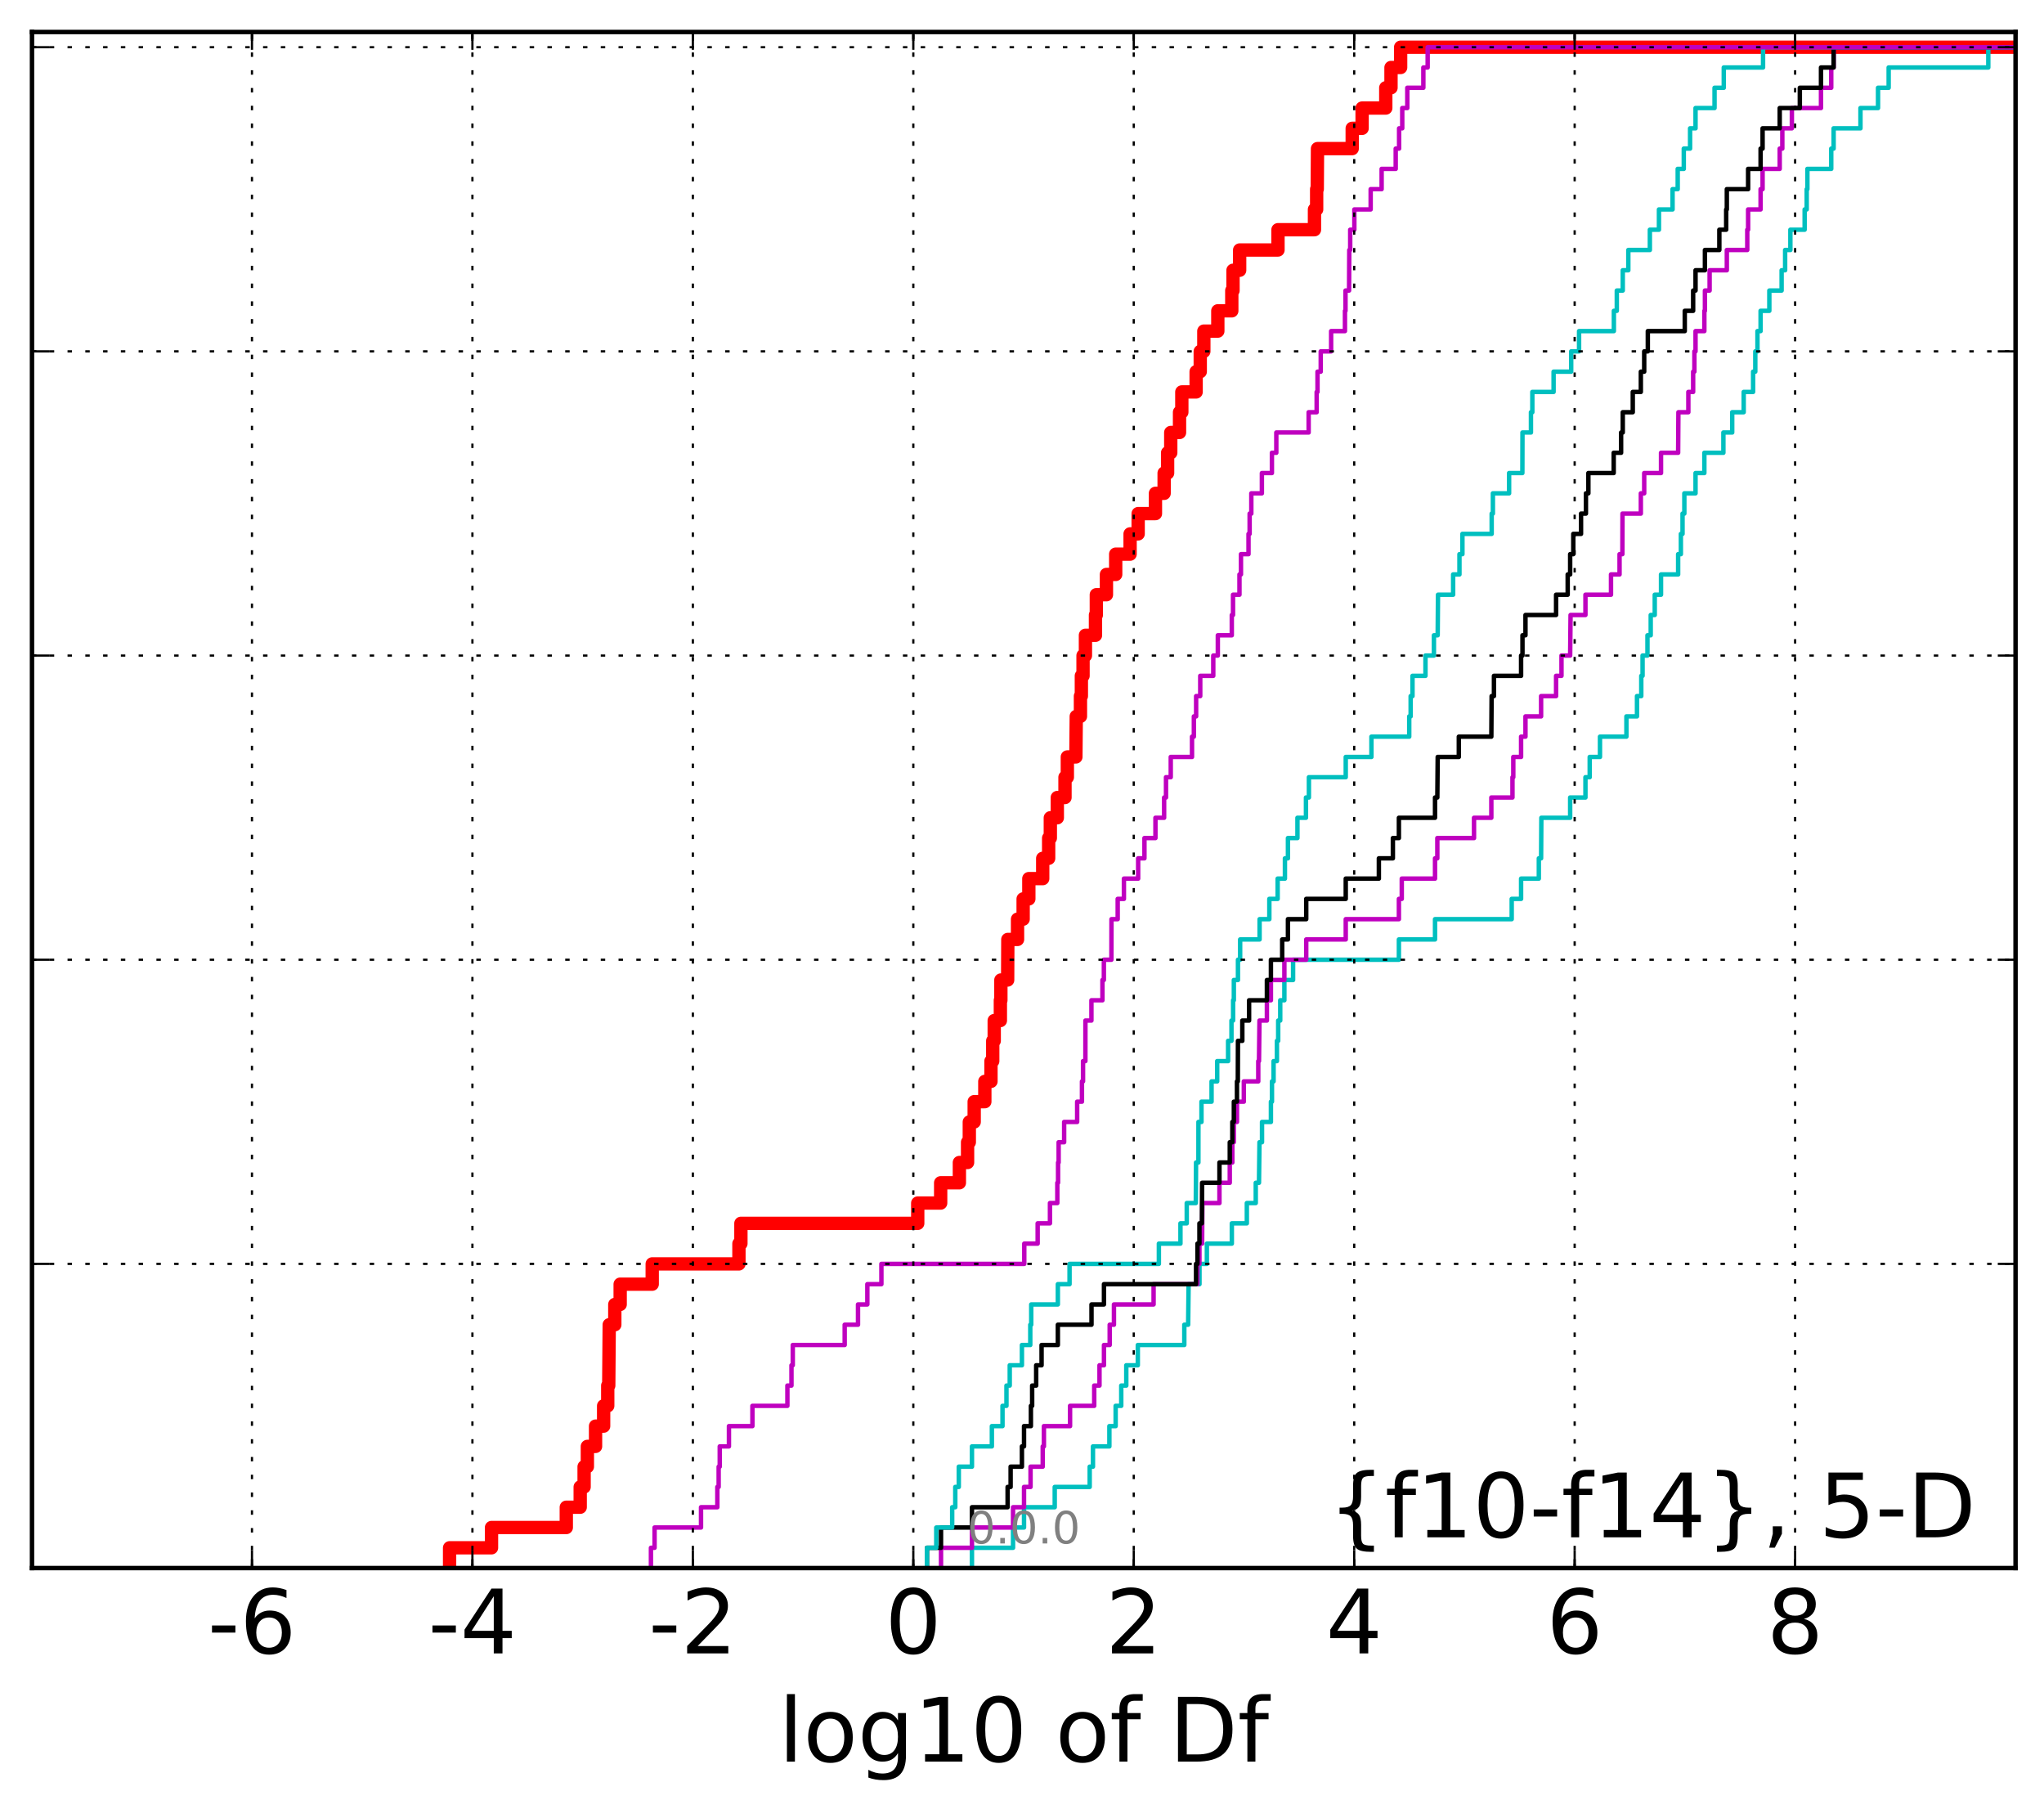 <?xml version="1.0" encoding="utf-8" standalone="no"?>
<!DOCTYPE svg PUBLIC "-//W3C//DTD SVG 1.1//EN"
  "http://www.w3.org/Graphics/SVG/1.1/DTD/svg11.dtd">
<!-- Created with matplotlib (http://matplotlib.org/) -->
<svg height="407pt" version="1.1" viewBox="0 0 460 407" width="460pt" xmlns="http://www.w3.org/2000/svg" xmlns:xlink="http://www.w3.org/1999/xlink">
 <defs>
  <style type="text/css">
*{stroke-linecap:butt;stroke-linejoin:round;stroke-miterlimit:100000;}
  </style>
 </defs>
 <g id="figure_1">
  <g id="patch_1">
   <path d="M 0 407.712 
L 460.8 407.712 
L 460.8 0 
L 0 0 
z
" style="fill:#ffffff;"/>
  </g>
  <g id="axes_1">
   <g id="patch_2">
    <path d="M 7.2 352.8 
L 453.6 352.8 
L 453.6 7.2 
L 7.2 7.2 
z
" style="fill:#ffffff;"/>
   </g>
   <g id="line2d_1">
    <path clip-path="url(#p2b7a8fa8ed)" d="M 101.179 352.8 
L 101.179 348.238 
L 110.615 348.238 
L 110.615 343.675 
L 127.443 343.675 
L 127.443 339.113 
L 130.574 339.113 
L 130.574 334.55 
L 131.453 334.55 
L 131.453 329.988 
L 132.187 329.988 
L 132.187 325.426 
L 134.028 325.426 
L 134.028 320.863 
L 135.847 320.863 
L 135.847 316.301 
L 136.771 316.301 
L 136.771 311.739 
L 136.997 311.739 
L 137.106 298.051 
L 138.361 298.051 
L 138.361 293.489 
L 139.568 293.489 
L 139.568 288.927 
L 146.78 288.927 
L 146.78 284.364 
L 166.298 284.364 
L 166.298 279.802 
L 166.741 279.802 
L 166.741 275.24 
L 206.535 275.24 
L 206.535 270.677 
L 211.696 270.677 
L 211.696 266.115 
L 215.906 266.115 
L 215.906 261.552 
L 217.752 261.552 
L 217.752 256.99 
L 218.141 256.99 
L 218.141 252.428 
L 219.241 252.428 
L 219.241 247.865 
L 221.635 247.865 
L 221.635 243.303 
L 223.017 243.303 
L 223.017 238.741 
L 223.414 238.741 
L 223.414 234.178 
L 223.748 234.178 
L 223.748 229.616 
L 225.131 229.616 
L 225.131 225.053 
L 225.247 225.053 
L 225.247 220.491 
L 226.772 220.491 
L 226.812 211.366 
L 228.995 211.366 
L 228.995 206.804 
L 230.256 206.804 
L 230.256 202.242 
L 231.538 202.242 
L 231.538 197.679 
L 234.661 197.679 
L 234.661 193.117 
L 235.999 193.117 
L 235.999 188.554 
L 236.374 188.554 
L 236.374 183.992 
L 237.949 183.992 
L 237.949 179.43 
L 239.676 179.43 
L 239.676 174.867 
L 240.204 174.867 
L 240.204 170.305 
L 242.126 170.305 
L 242.211 161.18 
L 243.153 161.18 
L 243.153 156.618 
L 243.359 156.618 
L 243.359 152.055 
L 243.737 152.055 
L 243.737 147.493 
L 244.275 147.493 
L 244.275 142.931 
L 246.535 142.931 
L 246.535 138.368 
L 246.726 138.368 
L 246.726 133.806 
L 249.003 133.806 
L 249.003 129.244 
L 251.086 129.244 
L 251.086 124.681 
L 254.327 124.681 
L 254.327 120.119 
L 256.141 120.119 
L 256.141 115.556 
L 260.032 115.556 
L 260.032 110.994 
L 261.986 110.994 
L 261.986 106.432 
L 262.77 106.432 
L 262.77 101.869 
L 263.476 101.869 
L 263.476 97.307 
L 265.45 97.307 
L 265.45 92.745 
L 265.969 92.745 
L 265.969 88.182 
L 269.188 88.182 
L 269.188 83.62 
L 270.114 83.62 
L 270.114 79.057 
L 270.923 79.057 
L 270.923 74.495 
L 274.07 74.495 
L 274.07 69.933 
L 277.214 69.933 
L 277.214 65.37 
L 277.488 65.37 
L 277.488 60.808 
L 278.984 60.808 
L 278.984 56.246 
L 287.611 56.246 
L 287.611 51.683 
L 295.819 51.683 
L 295.819 47.121 
L 296.311 47.121 
L 296.311 42.558 
L 296.446 42.558 
L 296.503 33.434 
L 304.313 33.434 
L 304.313 28.871 
L 306.541 28.871 
L 306.541 24.309 
L 311.866 24.309 
L 311.866 19.747 
L 313.043 19.747 
L 313.043 15.184 
L 315.213 15.184 
L 315.213 10.622 
L 315.213 10.622 
L 453.6 10.622 
L 453.6 10.622 
" style="fill:none;stroke:#ff0000;stroke-linecap:square;stroke-width:3.0;"/>
   </g>
   <g id="line2d_2">
    <path clip-path="url(#p2b7a8fa8ed)" d="M 218.738 352.8 
L 218.738 348.238 
L 227.984 348.238 
L 227.984 343.675 
L 230.455 343.675 
L 230.455 339.113 
L 237.366 339.113 
L 237.366 334.55 
L 245.235 334.55 
L 245.235 329.988 
L 245.971 329.988 
L 245.971 325.426 
L 249.664 325.426 
L 249.664 320.863 
L 251.076 320.863 
L 251.076 316.301 
L 252.336 316.301 
L 252.336 311.739 
L 253.469 311.739 
L 253.469 307.176 
L 256.065 307.176 
L 256.065 302.614 
L 266.527 302.614 
L 266.527 298.051 
L 267.39 298.051 
L 267.496 288.927 
L 269.945 288.927 
L 269.945 284.364 
L 271.604 284.364 
L 271.604 279.802 
L 277.223 279.802 
L 277.223 275.24 
L 280.598 275.24 
L 280.598 270.677 
L 282.607 270.677 
L 282.607 266.115 
L 283.334 266.115 
L 283.444 256.99 
L 284.016 256.99 
L 284.016 252.428 
L 286.018 252.428 
L 286.018 247.865 
L 286.256 247.865 
L 286.256 243.303 
L 286.619 243.303 
L 286.619 238.741 
L 287.37 238.741 
L 287.37 234.178 
L 287.655 234.178 
L 287.655 229.616 
L 288.116 229.616 
L 288.116 225.053 
L 289.047 225.053 
L 289.047 220.491 
L 291.008 220.491 
L 291.008 215.929 
L 314.819 215.929 
L 314.819 211.366 
L 322.95 211.366 
L 322.95 206.804 
L 340.207 206.804 
L 340.207 202.242 
L 342.318 202.242 
L 342.318 197.679 
L 346.31 197.679 
L 346.31 193.117 
L 346.822 193.117 
L 346.879 183.992 
L 353.361 183.992 
L 353.361 179.43 
L 356.804 179.43 
L 356.804 174.867 
L 357.762 174.867 
L 357.762 170.305 
L 360.073 170.305 
L 360.073 165.743 
L 366.022 165.743 
L 366.022 161.18 
L 368.402 161.18 
L 368.402 156.618 
L 369.368 156.618 
L 369.368 152.055 
L 369.658 152.055 
L 369.658 147.493 
L 370.76 147.493 
L 370.76 142.931 
L 371.492 142.931 
L 371.492 138.368 
L 372.4 138.368 
L 372.4 133.806 
L 373.811 133.806 
L 373.811 129.244 
L 377.665 129.244 
L 377.665 124.681 
L 378.278 124.681 
L 378.278 120.119 
L 378.654 120.119 
L 378.654 115.556 
L 379.06 115.556 
L 379.06 110.994 
L 381.579 110.994 
L 381.579 106.432 
L 383.565 106.432 
L 383.565 101.869 
L 387.848 101.869 
L 387.848 97.307 
L 389.832 97.307 
L 389.832 92.745 
L 392.417 92.745 
L 392.417 88.182 
L 394.532 88.182 
L 394.532 83.62 
L 395.03 83.62 
L 395.03 79.057 
L 395.514 79.057 
L 395.514 74.495 
L 396.219 74.495 
L 396.219 69.933 
L 398.187 69.933 
L 398.187 65.37 
L 400.952 65.37 
L 400.952 60.808 
L 401.741 60.808 
L 401.741 56.246 
L 402.922 56.246 
L 402.922 51.683 
L 406.134 51.683 
L 406.134 47.121 
L 406.596 47.121 
L 406.596 42.558 
L 406.753 42.558 
L 406.753 37.996 
L 412.12 37.996 
L 412.12 33.434 
L 412.656 33.434 
L 412.656 28.871 
L 418.694 28.871 
L 418.694 24.309 
L 422.648 24.309 
L 422.648 19.747 
L 425.041 19.747 
L 425.041 15.184 
L 447.464 15.184 
L 447.464 10.622 
L 447.464 10.622 
L 453.6 10.622 
L 453.6 10.622 
" style="fill:none;stroke:#00bfbf;stroke-linecap:square;"/>
   </g>
   <g id="line2d_3">
    <path clip-path="url(#p2b7a8fa8ed)" d="M 211.775 352.8 
L 211.775 348.238 
L 218.738 348.238 
L 218.738 343.675 
L 227.984 343.675 
L 227.984 339.113 
L 230.455 339.113 
L 230.455 334.55 
L 231.925 334.55 
L 231.925 329.988 
L 234.664 329.988 
L 234.664 325.426 
L 234.932 325.426 
L 234.932 320.863 
L 240.815 320.863 
L 240.815 316.301 
L 246.253 316.301 
L 246.253 311.739 
L 247.441 311.739 
L 247.441 307.176 
L 248.446 307.176 
L 248.446 302.614 
L 249.735 302.614 
L 249.735 298.051 
L 250.693 298.051 
L 250.693 293.489 
L 259.615 293.489 
L 259.615 288.927 
L 269.488 288.927 
L 269.488 284.364 
L 269.932 284.364 
L 269.932 279.802 
L 270.533 279.802 
L 270.595 270.677 
L 274.436 270.677 
L 274.436 266.115 
L 276.759 266.115 
L 276.759 261.552 
L 277.335 261.552 
L 277.335 256.99 
L 277.675 256.99 
L 277.675 252.428 
L 278.377 252.428 
L 278.377 247.865 
L 279.922 247.865 
L 279.922 243.303 
L 283.171 243.303 
L 283.171 238.741 
L 283.334 238.741 
L 283.444 229.616 
L 285.113 229.616 
L 285.113 225.053 
L 286.018 225.053 
L 286.018 220.491 
L 289.047 220.491 
L 289.047 215.929 
L 293.966 215.929 
L 293.966 211.366 
L 302.859 211.366 
L 302.859 206.804 
L 314.819 206.804 
L 314.819 202.242 
L 315.466 202.242 
L 315.466 197.679 
L 322.95 197.679 
L 322.95 193.117 
L 323.469 193.117 
L 323.469 188.554 
L 331.727 188.554 
L 331.727 183.992 
L 335.624 183.992 
L 335.624 179.43 
L 340.379 179.43 
L 340.379 174.867 
L 340.565 174.867 
L 340.565 170.305 
L 342.318 170.305 
L 342.318 165.743 
L 343.306 165.743 
L 343.306 161.18 
L 346.822 161.18 
L 346.822 156.618 
L 350.195 156.618 
L 350.195 152.055 
L 351.413 152.055 
L 351.413 147.493 
L 353.361 147.493 
L 353.453 138.368 
L 356.804 138.368 
L 356.804 133.806 
L 362.554 133.806 
L 362.554 129.244 
L 364.479 129.244 
L 364.479 124.681 
L 365.114 124.681 
L 365.141 115.556 
L 369.269 115.556 
L 369.269 110.994 
L 370.027 110.994 
L 370.027 106.432 
L 373.811 106.432 
L 373.811 101.869 
L 377.665 101.869 
L 377.724 92.745 
L 379.962 92.745 
L 379.962 88.182 
L 381.042 88.182 
L 381.042 83.62 
L 381.321 83.62 
L 381.321 79.057 
L 381.579 79.057 
L 381.579 74.495 
L 383.565 74.495 
L 383.565 69.933 
L 383.691 69.933 
L 383.691 65.37 
L 384.748 65.37 
L 384.748 60.808 
L 388.62 60.808 
L 388.62 56.246 
L 393.22 56.246 
L 393.22 51.683 
L 393.411 51.683 
L 393.411 47.121 
L 396.219 47.121 
L 396.219 42.558 
L 396.669 42.558 
L 396.669 37.996 
L 400.521 37.996 
L 400.521 33.434 
L 401.111 33.434 
L 401.111 28.871 
L 403.259 28.871 
L 403.259 24.309 
L 409.812 24.309 
L 409.812 19.747 
L 412.12 19.747 
L 412.12 15.184 
L 412.656 15.184 
L 412.656 10.622 
L 412.656 10.622 
L 453.6 10.622 
L 453.6 10.622 
" style="fill:none;stroke:#bf00bf;stroke-linecap:square;"/>
   </g>
   <g id="line2d_4">
    <path clip-path="url(#p2b7a8fa8ed)" d="M 208.607 352.8 
L 208.607 348.238 
L 211.775 348.238 
L 211.775 343.675 
L 218.738 343.675 
L 218.738 339.113 
L 226.762 339.113 
L 226.762 334.55 
L 227.439 334.55 
L 227.439 329.988 
L 229.983 329.988 
L 229.983 325.426 
L 230.455 325.426 
L 230.455 320.863 
L 232.003 320.863 
L 232.003 316.301 
L 232.285 316.301 
L 232.285 311.739 
L 233.19 311.739 
L 233.19 307.176 
L 234.407 307.176 
L 234.407 302.614 
L 238.068 302.614 
L 238.068 298.051 
L 245.643 298.051 
L 245.643 293.489 
L 248.446 293.489 
L 248.446 288.927 
L 269.169 288.927 
L 269.169 284.364 
L 269.488 284.364 
L 269.488 279.802 
L 269.932 279.802 
L 269.932 275.24 
L 270.48 275.24 
L 270.533 266.115 
L 274.436 266.115 
L 274.436 261.552 
L 276.759 261.552 
L 276.759 256.99 
L 277.335 256.99 
L 277.335 252.428 
L 277.675 252.428 
L 277.675 247.865 
L 278.377 247.865 
L 278.377 243.303 
L 278.569 243.303 
L 278.601 234.178 
L 279.584 234.178 
L 279.584 229.616 
L 281.106 229.616 
L 281.106 225.053 
L 285.113 225.053 
L 285.113 220.491 
L 286.018 220.491 
L 286.018 215.929 
L 288.555 215.929 
L 288.555 211.366 
L 289.85 211.366 
L 289.85 206.804 
L 293.966 206.804 
L 293.966 202.242 
L 302.859 202.242 
L 302.859 197.679 
L 310.312 197.679 
L 310.312 193.117 
L 313.468 193.117 
L 313.468 188.554 
L 314.819 188.554 
L 314.819 183.992 
L 322.95 183.992 
L 322.95 179.43 
L 323.469 179.43 
L 323.554 170.305 
L 328.305 170.305 
L 328.305 165.743 
L 335.624 165.743 
L 335.687 156.618 
L 336.212 156.618 
L 336.212 152.055 
L 342.318 152.055 
L 342.318 147.493 
L 342.632 147.493 
L 342.632 142.931 
L 343.306 142.931 
L 343.306 138.368 
L 350.195 138.368 
L 350.195 133.806 
L 352.806 133.806 
L 352.806 129.244 
L 353.361 129.244 
L 353.361 124.681 
L 354.068 124.681 
L 354.068 120.119 
L 355.81 120.119 
L 355.81 115.556 
L 356.911 115.556 
L 356.911 110.994 
L 357.464 110.994 
L 357.464 106.432 
L 363.161 106.432 
L 363.161 101.869 
L 364.829 101.869 
L 364.829 97.307 
L 365.201 97.307 
L 365.201 92.745 
L 367.454 92.745 
L 367.454 88.182 
L 369.269 88.182 
L 369.269 83.62 
L 370.027 83.62 
L 370.027 79.057 
L 370.839 79.057 
L 370.839 74.495 
L 379.155 74.495 
L 379.155 69.933 
L 381.042 69.933 
L 381.042 65.37 
L 381.579 65.37 
L 381.579 60.808 
L 383.691 60.808 
L 383.691 56.246 
L 386.936 56.246 
L 386.936 51.683 
L 388.476 51.683 
L 388.476 47.121 
L 388.62 47.121 
L 388.62 42.558 
L 393.411 42.558 
L 393.411 37.996 
L 396.219 37.996 
L 396.219 33.434 
L 396.669 33.434 
L 396.669 28.871 
L 400.521 28.871 
L 400.521 24.309 
L 405.051 24.309 
L 405.051 19.747 
L 409.812 19.747 
L 409.812 15.184 
L 412.656 15.184 
L 412.656 10.622 
L 412.656 10.622 
L 453.6 10.622 
L 453.6 10.622 
" style="fill:none;stroke:#000000;stroke-linecap:square;"/>
   </g>
   <g id="line2d_5">
    <path clip-path="url(#p2b7a8fa8ed)" d="M 208.607 352.8 
L 208.607 348.238 
L 210.708 348.238 
L 210.708 343.675 
L 214.289 343.675 
L 214.289 339.113 
L 214.985 339.113 
L 214.985 334.55 
L 215.776 334.55 
L 215.776 329.988 
L 218.738 329.988 
L 218.738 325.426 
L 223.218 325.426 
L 223.218 320.863 
L 225.614 320.863 
L 225.614 316.301 
L 226.504 316.301 
L 226.504 311.739 
L 227.24 311.739 
L 227.24 307.176 
L 229.983 307.176 
L 229.983 302.614 
L 231.863 302.614 
L 231.863 298.051 
L 232.078 298.051 
L 232.078 293.489 
L 238.068 293.489 
L 238.068 288.927 
L 240.702 288.927 
L 240.702 284.364 
L 260.803 284.364 
L 260.803 279.802 
L 265.659 279.802 
L 265.659 275.24 
L 267.076 275.24 
L 267.076 270.677 
L 269.114 270.677 
L 269.169 261.552 
L 269.7 261.552 
L 269.708 252.428 
L 270.391 252.428 
L 270.391 247.865 
L 272.662 247.865 
L 272.662 243.303 
L 273.929 243.303 
L 273.929 238.741 
L 276.382 238.741 
L 276.382 234.178 
L 277.141 234.178 
L 277.141 229.616 
L 277.508 229.616 
L 277.508 225.053 
L 277.675 225.053 
L 277.675 220.491 
L 278.601 220.491 
L 278.601 215.929 
L 279.094 215.929 
L 279.094 211.366 
L 283.469 211.366 
L 283.469 206.804 
L 285.664 206.804 
L 285.664 202.242 
L 287.533 202.242 
L 287.533 197.679 
L 289.171 197.679 
L 289.171 193.117 
L 289.85 193.117 
L 289.85 188.554 
L 291.987 188.554 
L 291.987 183.992 
L 293.905 183.992 
L 293.905 179.43 
L 294.568 179.43 
L 294.568 174.867 
L 302.859 174.867 
L 302.859 170.305 
L 308.638 170.305 
L 308.638 165.743 
L 317.146 165.743 
L 317.146 161.18 
L 317.465 161.18 
L 317.465 156.618 
L 317.881 156.618 
L 317.881 152.055 
L 320.802 152.055 
L 320.802 147.493 
L 322.704 147.493 
L 322.704 142.931 
L 323.549 142.931 
L 323.62 133.806 
L 327.026 133.806 
L 327.026 129.244 
L 328.449 129.244 
L 328.449 124.681 
L 329.117 124.681 
L 329.117 120.119 
L 335.7 120.119 
L 335.7 115.556 
L 335.973 115.556 
L 335.973 110.994 
L 339.622 110.994 
L 339.622 106.432 
L 342.607 106.432 
L 342.632 97.307 
L 344.538 97.307 
L 344.538 92.745 
L 344.851 92.745 
L 344.851 88.182 
L 349.635 88.182 
L 349.635 83.62 
L 353.597 83.62 
L 353.597 79.057 
L 355.369 79.057 
L 355.369 74.495 
L 363.198 74.495 
L 363.198 69.933 
L 363.859 69.933 
L 363.859 65.37 
L 365.201 65.37 
L 365.201 60.808 
L 366.454 60.808 
L 366.454 56.246 
L 371.298 56.246 
L 371.298 51.683 
L 373.345 51.683 
L 373.345 47.121 
L 376.408 47.121 
L 376.408 42.558 
L 377.566 42.558 
L 377.566 37.996 
L 378.934 37.996 
L 378.934 33.434 
L 380.35 33.434 
L 380.35 28.871 
L 381.579 28.871 
L 381.579 24.309 
L 385.857 24.309 
L 385.857 19.747 
L 387.934 19.747 
L 387.934 15.184 
L 396.774 15.184 
L 396.774 10.622 
L 396.774 10.622 
L 453.6 10.622 
L 453.6 10.622 
" style="fill:none;stroke:#00bfbf;stroke-linecap:square;"/>
   </g>
   <g id="line2d_6">
    <path clip-path="url(#p2b7a8fa8ed)" d="M 146.491 352.8 
L 146.491 348.238 
L 147.311 348.238 
L 147.311 343.675 
L 157.763 343.675 
L 157.763 339.113 
L 161.436 339.113 
L 161.436 334.55 
L 161.732 334.55 
L 161.732 329.988 
L 161.976 329.988 
L 161.976 325.426 
L 164.048 325.426 
L 164.048 320.863 
L 169.33 320.863 
L 169.33 316.301 
L 177.202 316.301 
L 177.202 311.739 
L 178.12 311.739 
L 178.12 307.176 
L 178.413 307.176 
L 178.413 302.614 
L 190.096 302.614 
L 190.096 298.051 
L 193.095 298.051 
L 193.095 293.489 
L 195.195 293.489 
L 195.195 288.927 
L 198.358 288.927 
L 198.358 284.364 
L 230.512 284.364 
L 230.512 279.802 
L 233.523 279.802 
L 233.523 275.24 
L 236.29 275.24 
L 236.29 270.677 
L 237.949 270.677 
L 237.949 266.115 
L 238.117 266.115 
L 238.117 261.552 
L 238.246 261.552 
L 238.246 256.99 
L 239.484 256.99 
L 239.484 252.428 
L 242.413 252.428 
L 242.413 247.865 
L 243.493 247.865 
L 243.493 243.303 
L 243.737 243.303 
L 243.737 238.741 
L 244.268 238.741 
L 244.275 229.616 
L 245.624 229.616 
L 245.624 225.053 
L 248.103 225.053 
L 248.103 220.491 
L 248.424 220.491 
L 248.424 215.929 
L 250.12 215.929 
L 250.137 206.804 
L 251.535 206.804 
L 251.535 202.242 
L 252.937 202.242 
L 252.937 197.679 
L 256.141 197.679 
L 256.141 193.117 
L 257.556 193.117 
L 257.556 188.554 
L 260.032 188.554 
L 260.032 183.992 
L 261.986 183.992 
L 261.986 179.43 
L 262.407 179.43 
L 262.407 174.867 
L 263.476 174.867 
L 263.476 170.305 
L 268.261 170.305 
L 268.261 165.743 
L 268.677 165.743 
L 268.677 161.18 
L 269.188 161.18 
L 269.188 156.618 
L 270.114 156.618 
L 270.114 152.055 
L 273.046 152.055 
L 273.046 147.493 
L 274.07 147.493 
L 274.07 142.931 
L 277.214 142.931 
L 277.214 138.368 
L 277.488 138.368 
L 277.488 133.806 
L 278.941 133.806 
L 278.941 129.244 
L 279.279 129.244 
L 279.279 124.681 
L 280.977 124.681 
L 280.977 120.119 
L 281.228 120.119 
L 281.228 115.556 
L 281.609 115.556 
L 281.609 110.994 
L 283.985 110.994 
L 283.985 106.432 
L 286.243 106.432 
L 286.243 101.869 
L 287.233 101.869 
L 287.233 97.307 
L 294.51 97.307 
L 294.51 92.745 
L 296.311 92.745 
L 296.311 88.182 
L 296.503 88.182 
L 296.503 83.62 
L 297.228 83.62 
L 297.228 79.057 
L 299.567 79.057 
L 299.567 74.495 
L 302.68 74.495 
L 302.68 69.933 
L 302.807 69.933 
L 302.807 65.37 
L 303.608 65.37 
L 303.653 56.246 
L 303.861 56.246 
L 303.861 51.683 
L 304.795 51.683 
L 304.795 47.121 
L 308.467 47.121 
L 308.467 42.558 
L 310.935 42.558 
L 310.935 37.996 
L 314.103 37.996 
L 314.103 33.434 
L 314.865 33.434 
L 314.865 28.871 
L 315.575 28.871 
L 315.575 24.309 
L 316.71 24.309 
L 316.71 19.747 
L 320.325 19.747 
L 320.325 15.184 
L 321.294 15.184 
L 321.294 10.622 
L 321.294 10.622 
L 453.6 10.622 
L 453.6 10.622 
" style="fill:none;stroke:#bf00bf;stroke-linecap:square;"/>
   </g>
   <g id="patch_3">
    <path d="M 7.2 7.2 
L 453.6 7.2 
" style="fill:none;stroke:#000000;stroke-linecap:square;stroke-linejoin:miter;"/>
   </g>
   <g id="patch_4">
    <path d="M 453.6 352.8 
L 453.6 7.2 
" style="fill:none;stroke:#000000;stroke-linecap:square;stroke-linejoin:miter;"/>
   </g>
   <g id="patch_5">
    <path d="M 7.2 352.8 
L 453.6 352.8 
" style="fill:none;stroke:#000000;stroke-linecap:square;stroke-linejoin:miter;"/>
   </g>
   <g id="patch_6">
    <path d="M 7.2 352.8 
L 7.2 7.2 
" style="fill:none;stroke:#000000;stroke-linecap:square;stroke-linejoin:miter;"/>
   </g>
   <g id="matplotlib.axis_1">
    <g id="xtick_1"/>
    <g id="xtick_2">
     <g id="line2d_7">
      <path clip-path="url(#p2b7a8fa8ed)" d="M 56.705 352.8 
L 56.705 7.2 
" style="fill:none;stroke:#000000;stroke-dasharray:1,3;stroke-dashoffset:0.0;stroke-width:0.5;"/>
     </g>
     <g id="line2d_8">
      <defs>
       <path d="M 0 0 
L 0 -4 
" id="m14227364d1" style="stroke:#000000;stroke-width:0.5;"/>
      </defs>
      <g>
       <use style="stroke:#000000;stroke-width:0.5;" x="56.705" xlink:href="#m14227364d1" y="352.8"/>
      </g>
     </g>
     <g id="line2d_9">
      <defs>
       <path d="M 0 0 
L 0 4 
" id="m8b0871931c" style="stroke:#000000;stroke-width:0.5;"/>
      </defs>
      <g>
       <use style="stroke:#000000;stroke-width:0.5;" x="56.705" xlink:href="#m8b0871931c" y="7.2"/>
      </g>
     </g>
     <g id="text_1">
      <!-- -6 -->
      <defs>
       <path d="M 33.016 40.375 
Q 26.375 40.375 22.484 35.828 
Q 18.609 31.297 18.609 23.391 
Q 18.609 15.531 22.484 10.953 
Q 26.375 6.391 33.016 6.391 
Q 39.656 6.391 43.531 10.953 
Q 47.406 15.531 47.406 23.391 
Q 47.406 31.297 43.531 35.828 
Q 39.656 40.375 33.016 40.375 
M 52.594 71.297 
L 52.594 62.312 
Q 48.875 64.062 45.094 64.984 
Q 41.312 65.922 37.594 65.922 
Q 27.828 65.922 22.672 59.328 
Q 17.531 52.734 16.797 39.406 
Q 19.672 43.656 24.016 45.922 
Q 28.375 48.188 33.594 48.188 
Q 44.578 48.188 50.953 41.516 
Q 57.328 34.859 57.328 23.391 
Q 57.328 12.156 50.688 5.359 
Q 44.047 -1.422 33.016 -1.422 
Q 20.359 -1.422 13.672 8.266 
Q 6.984 17.969 6.984 36.375 
Q 6.984 53.656 15.188 63.938 
Q 23.391 74.219 37.203 74.219 
Q 40.922 74.219 44.703 73.484 
Q 48.484 72.75 52.594 71.297 
" id="BitstreamVeraSans-Roman-36"/>
       <path d="M 4.891 31.391 
L 31.203 31.391 
L 31.203 23.391 
L 4.891 23.391 
z
" id="BitstreamVeraSans-Roman-2d"/>
      </defs>
      <g transform="translate(46.734 371.997)scale(0.2 -0.2)">
       <use xlink:href="#BitstreamVeraSans-Roman-2d"/>
       <use x="36.084" xlink:href="#BitstreamVeraSans-Roman-36"/>
      </g>
     </g>
    </g>
    <g id="xtick_3">
     <g id="line2d_10">
      <path clip-path="url(#p2b7a8fa8ed)" d="M 106.317 352.8 
L 106.317 7.2 
" style="fill:none;stroke:#000000;stroke-dasharray:1,3;stroke-dashoffset:0.0;stroke-width:0.5;"/>
     </g>
     <g id="line2d_11">
      <g>
       <use style="stroke:#000000;stroke-width:0.5;" x="106.317" xlink:href="#m14227364d1" y="352.8"/>
      </g>
     </g>
     <g id="line2d_12">
      <g>
       <use style="stroke:#000000;stroke-width:0.5;" x="106.317" xlink:href="#m8b0871931c" y="7.2"/>
      </g>
     </g>
     <g id="text_2">
      <!-- -4 -->
      <defs>
       <path d="M 37.797 64.312 
L 12.891 25.391 
L 37.797 25.391 
z
M 35.203 72.906 
L 47.609 72.906 
L 47.609 25.391 
L 58.016 25.391 
L 58.016 17.188 
L 47.609 17.188 
L 47.609 0 
L 37.797 0 
L 37.797 17.188 
L 4.891 17.188 
L 4.891 26.703 
z
" id="BitstreamVeraSans-Roman-34"/>
      </defs>
      <g transform="translate(96.346 371.997)scale(0.2 -0.2)">
       <use xlink:href="#BitstreamVeraSans-Roman-2d"/>
       <use x="36.084" xlink:href="#BitstreamVeraSans-Roman-34"/>
      </g>
     </g>
    </g>
    <g id="xtick_4">
     <g id="line2d_13">
      <path clip-path="url(#p2b7a8fa8ed)" d="M 155.929 352.8 
L 155.929 7.2 
" style="fill:none;stroke:#000000;stroke-dasharray:1,3;stroke-dashoffset:0.0;stroke-width:0.5;"/>
     </g>
     <g id="line2d_14">
      <g>
       <use style="stroke:#000000;stroke-width:0.5;" x="155.929" xlink:href="#m14227364d1" y="352.8"/>
      </g>
     </g>
     <g id="line2d_15">
      <g>
       <use style="stroke:#000000;stroke-width:0.5;" x="155.929" xlink:href="#m8b0871931c" y="7.2"/>
      </g>
     </g>
     <g id="text_3">
      <!-- -2 -->
      <defs>
       <path d="M 19.188 8.297 
L 53.609 8.297 
L 53.609 0 
L 7.328 0 
L 7.328 8.297 
Q 12.938 14.109 22.625 23.891 
Q 32.328 33.688 34.812 36.531 
Q 39.547 41.844 41.422 45.531 
Q 43.312 49.219 43.312 52.781 
Q 43.312 58.594 39.234 62.25 
Q 35.156 65.922 28.609 65.922 
Q 23.969 65.922 18.812 64.312 
Q 13.672 62.703 7.812 59.422 
L 7.812 69.391 
Q 13.766 71.781 18.938 73 
Q 24.125 74.219 28.422 74.219 
Q 39.75 74.219 46.484 68.547 
Q 53.219 62.891 53.219 53.422 
Q 53.219 48.922 51.531 44.891 
Q 49.859 40.875 45.406 35.406 
Q 44.188 33.984 37.641 27.219 
Q 31.109 20.453 19.188 8.297 
" id="BitstreamVeraSans-Roman-32"/>
      </defs>
      <g transform="translate(145.958 371.997)scale(0.2 -0.2)">
       <use xlink:href="#BitstreamVeraSans-Roman-2d"/>
       <use x="36.084" xlink:href="#BitstreamVeraSans-Roman-32"/>
      </g>
     </g>
    </g>
    <g id="xtick_5">
     <g id="line2d_16">
      <path clip-path="url(#p2b7a8fa8ed)" d="M 205.54 352.8 
L 205.54 7.2 
" style="fill:none;stroke:#000000;stroke-dasharray:1,3;stroke-dashoffset:0.0;stroke-width:0.5;"/>
     </g>
     <g id="line2d_17">
      <g>
       <use style="stroke:#000000;stroke-width:0.5;" x="205.54" xlink:href="#m14227364d1" y="352.8"/>
      </g>
     </g>
     <g id="line2d_18">
      <g>
       <use style="stroke:#000000;stroke-width:0.5;" x="205.54" xlink:href="#m8b0871931c" y="7.2"/>
      </g>
     </g>
     <g id="text_4">
      <!-- 0 -->
      <defs>
       <path d="M 31.781 66.406 
Q 24.172 66.406 20.328 58.906 
Q 16.5 51.422 16.5 36.375 
Q 16.5 21.391 20.328 13.891 
Q 24.172 6.391 31.781 6.391 
Q 39.453 6.391 43.281 13.891 
Q 47.125 21.391 47.125 36.375 
Q 47.125 51.422 43.281 58.906 
Q 39.453 66.406 31.781 66.406 
M 31.781 74.219 
Q 44.047 74.219 50.516 64.516 
Q 56.984 54.828 56.984 36.375 
Q 56.984 17.969 50.516 8.266 
Q 44.047 -1.422 31.781 -1.422 
Q 19.531 -1.422 13.062 8.266 
Q 6.594 17.969 6.594 36.375 
Q 6.594 54.828 13.062 64.516 
Q 19.531 74.219 31.781 74.219 
" id="BitstreamVeraSans-Roman-30"/>
      </defs>
      <g transform="translate(199.178 371.997)scale(0.2 -0.2)">
       <use xlink:href="#BitstreamVeraSans-Roman-30"/>
      </g>
     </g>
    </g>
    <g id="xtick_6">
     <g id="line2d_19">
      <path clip-path="url(#p2b7a8fa8ed)" d="M 255.152 352.8 
L 255.152 7.2 
" style="fill:none;stroke:#000000;stroke-dasharray:1,3;stroke-dashoffset:0.0;stroke-width:0.5;"/>
     </g>
     <g id="line2d_20">
      <g>
       <use style="stroke:#000000;stroke-width:0.5;" x="255.152" xlink:href="#m14227364d1" y="352.8"/>
      </g>
     </g>
     <g id="line2d_21">
      <g>
       <use style="stroke:#000000;stroke-width:0.5;" x="255.152" xlink:href="#m8b0871931c" y="7.2"/>
      </g>
     </g>
     <g id="text_5">
      <!-- 2 -->
      <g transform="translate(248.79 371.997)scale(0.2 -0.2)">
       <use xlink:href="#BitstreamVeraSans-Roman-32"/>
      </g>
     </g>
    </g>
    <g id="xtick_7">
     <g id="line2d_22">
      <path clip-path="url(#p2b7a8fa8ed)" d="M 304.764 352.8 
L 304.764 7.2 
" style="fill:none;stroke:#000000;stroke-dasharray:1,3;stroke-dashoffset:0.0;stroke-width:0.5;"/>
     </g>
     <g id="line2d_23">
      <g>
       <use style="stroke:#000000;stroke-width:0.5;" x="304.764" xlink:href="#m14227364d1" y="352.8"/>
      </g>
     </g>
     <g id="line2d_24">
      <g>
       <use style="stroke:#000000;stroke-width:0.5;" x="304.764" xlink:href="#m8b0871931c" y="7.2"/>
      </g>
     </g>
     <g id="text_6">
      <!-- 4 -->
      <g transform="translate(298.402 371.997)scale(0.2 -0.2)">
       <use xlink:href="#BitstreamVeraSans-Roman-34"/>
      </g>
     </g>
    </g>
    <g id="xtick_8">
     <g id="line2d_25">
      <path clip-path="url(#p2b7a8fa8ed)" d="M 354.376 352.8 
L 354.376 7.2 
" style="fill:none;stroke:#000000;stroke-dasharray:1,3;stroke-dashoffset:0.0;stroke-width:0.5;"/>
     </g>
     <g id="line2d_26">
      <g>
       <use style="stroke:#000000;stroke-width:0.5;" x="354.376" xlink:href="#m14227364d1" y="352.8"/>
      </g>
     </g>
     <g id="line2d_27">
      <g>
       <use style="stroke:#000000;stroke-width:0.5;" x="354.376" xlink:href="#m8b0871931c" y="7.2"/>
      </g>
     </g>
     <g id="text_7">
      <!-- 6 -->
      <g transform="translate(348.014 371.997)scale(0.2 -0.2)">
       <use xlink:href="#BitstreamVeraSans-Roman-36"/>
      </g>
     </g>
    </g>
    <g id="xtick_9">
     <g id="line2d_28">
      <path clip-path="url(#p2b7a8fa8ed)" d="M 403.988 352.8 
L 403.988 7.2 
" style="fill:none;stroke:#000000;stroke-dasharray:1,3;stroke-dashoffset:0.0;stroke-width:0.5;"/>
     </g>
     <g id="line2d_29">
      <g>
       <use style="stroke:#000000;stroke-width:0.5;" x="403.988" xlink:href="#m14227364d1" y="352.8"/>
      </g>
     </g>
     <g id="line2d_30">
      <g>
       <use style="stroke:#000000;stroke-width:0.5;" x="403.988" xlink:href="#m8b0871931c" y="7.2"/>
      </g>
     </g>
     <g id="text_8">
      <!-- 8 -->
      <defs>
       <path d="M 31.781 34.625 
Q 24.75 34.625 20.719 30.859 
Q 16.703 27.094 16.703 20.516 
Q 16.703 13.922 20.719 10.156 
Q 24.75 6.391 31.781 6.391 
Q 38.812 6.391 42.859 10.172 
Q 46.922 13.969 46.922 20.516 
Q 46.922 27.094 42.891 30.859 
Q 38.875 34.625 31.781 34.625 
M 21.922 38.812 
Q 15.578 40.375 12.031 44.719 
Q 8.5 49.078 8.5 55.328 
Q 8.5 64.062 14.719 69.141 
Q 20.953 74.219 31.781 74.219 
Q 42.672 74.219 48.875 69.141 
Q 55.078 64.062 55.078 55.328 
Q 55.078 49.078 51.531 44.719 
Q 48 40.375 41.703 38.812 
Q 48.828 37.156 52.797 32.312 
Q 56.781 27.484 56.781 20.516 
Q 56.781 9.906 50.312 4.234 
Q 43.844 -1.422 31.781 -1.422 
Q 19.734 -1.422 13.25 4.234 
Q 6.781 9.906 6.781 20.516 
Q 6.781 27.484 10.781 32.312 
Q 14.797 37.156 21.922 38.812 
M 18.312 54.391 
Q 18.312 48.734 21.844 45.562 
Q 25.391 42.391 31.781 42.391 
Q 38.141 42.391 41.719 45.562 
Q 45.312 48.734 45.312 54.391 
Q 45.312 60.062 41.719 63.234 
Q 38.141 66.406 31.781 66.406 
Q 25.391 66.406 21.844 63.234 
Q 18.312 60.062 18.312 54.391 
" id="BitstreamVeraSans-Roman-38"/>
      </defs>
      <g transform="translate(397.626 371.997)scale(0.2 -0.2)">
       <use xlink:href="#BitstreamVeraSans-Roman-38"/>
      </g>
     </g>
    </g>
    <g id="xtick_10">
     <g id="line2d_31">
      <path clip-path="url(#p2b7a8fa8ed)" d="M 453.6 352.8 
L 453.6 7.2 
" style="fill:none;stroke:#000000;stroke-dasharray:1,3;stroke-dashoffset:0.0;stroke-width:0.5;"/>
     </g>
     <g id="line2d_32">
      <g>
       <use style="stroke:#000000;stroke-width:0.5;" x="453.6" xlink:href="#m14227364d1" y="352.8"/>
      </g>
     </g>
     <g id="line2d_33">
      <g>
       <use style="stroke:#000000;stroke-width:0.5;" x="453.6" xlink:href="#m8b0871931c" y="7.2"/>
      </g>
     </g>
    </g>
    <g id="xtick_11"/>
    <g id="xtick_12">
     <g id="line2d_34">
      <defs>
       <path d="M 0 0 
L 0 -2 
" id="mb4ee307fce" style="stroke:#000000;stroke-width:0.5;"/>
      </defs>
      <g>
       <use style="stroke:#000000;stroke-width:0.5;" x="56.705" xlink:href="#mb4ee307fce" y="352.8"/>
      </g>
     </g>
     <g id="line2d_35">
      <defs>
       <path d="M 0 0 
L 0 2 
" id="mfcb6981007" style="stroke:#000000;stroke-width:0.5;"/>
      </defs>
      <g>
       <use style="stroke:#000000;stroke-width:0.5;" x="56.705" xlink:href="#mfcb6981007" y="7.2"/>
      </g>
     </g>
    </g>
    <g id="xtick_13">
     <g id="line2d_36">
      <g>
       <use style="stroke:#000000;stroke-width:0.5;" x="106.317" xlink:href="#mb4ee307fce" y="352.8"/>
      </g>
     </g>
     <g id="line2d_37">
      <g>
       <use style="stroke:#000000;stroke-width:0.5;" x="106.317" xlink:href="#mfcb6981007" y="7.2"/>
      </g>
     </g>
    </g>
    <g id="xtick_14">
     <g id="line2d_38">
      <g>
       <use style="stroke:#000000;stroke-width:0.5;" x="155.929" xlink:href="#mb4ee307fce" y="352.8"/>
      </g>
     </g>
     <g id="line2d_39">
      <g>
       <use style="stroke:#000000;stroke-width:0.5;" x="155.929" xlink:href="#mfcb6981007" y="7.2"/>
      </g>
     </g>
    </g>
    <g id="xtick_15">
     <g id="line2d_40">
      <g>
       <use style="stroke:#000000;stroke-width:0.5;" x="205.54" xlink:href="#mb4ee307fce" y="352.8"/>
      </g>
     </g>
     <g id="line2d_41">
      <g>
       <use style="stroke:#000000;stroke-width:0.5;" x="205.54" xlink:href="#mfcb6981007" y="7.2"/>
      </g>
     </g>
    </g>
    <g id="xtick_16">
     <g id="line2d_42">
      <g>
       <use style="stroke:#000000;stroke-width:0.5;" x="255.152" xlink:href="#mb4ee307fce" y="352.8"/>
      </g>
     </g>
     <g id="line2d_43">
      <g>
       <use style="stroke:#000000;stroke-width:0.5;" x="255.152" xlink:href="#mfcb6981007" y="7.2"/>
      </g>
     </g>
    </g>
    <g id="xtick_17">
     <g id="line2d_44">
      <g>
       <use style="stroke:#000000;stroke-width:0.5;" x="304.764" xlink:href="#mb4ee307fce" y="352.8"/>
      </g>
     </g>
     <g id="line2d_45">
      <g>
       <use style="stroke:#000000;stroke-width:0.5;" x="304.764" xlink:href="#mfcb6981007" y="7.2"/>
      </g>
     </g>
    </g>
    <g id="xtick_18">
     <g id="line2d_46">
      <g>
       <use style="stroke:#000000;stroke-width:0.5;" x="354.376" xlink:href="#mb4ee307fce" y="352.8"/>
      </g>
     </g>
     <g id="line2d_47">
      <g>
       <use style="stroke:#000000;stroke-width:0.5;" x="354.376" xlink:href="#mfcb6981007" y="7.2"/>
      </g>
     </g>
    </g>
    <g id="xtick_19">
     <g id="line2d_48">
      <g>
       <use style="stroke:#000000;stroke-width:0.5;" x="403.988" xlink:href="#mb4ee307fce" y="352.8"/>
      </g>
     </g>
     <g id="line2d_49">
      <g>
       <use style="stroke:#000000;stroke-width:0.5;" x="403.988" xlink:href="#mfcb6981007" y="7.2"/>
      </g>
     </g>
    </g>
    <g id="xtick_20">
     <g id="line2d_50">
      <g>
       <use style="stroke:#000000;stroke-width:0.5;" x="453.6" xlink:href="#mb4ee307fce" y="352.8"/>
      </g>
     </g>
     <g id="line2d_51">
      <g>
       <use style="stroke:#000000;stroke-width:0.5;" x="453.6" xlink:href="#mfcb6981007" y="7.2"/>
      </g>
     </g>
    </g>
    <g id="text_9">
     <!-- log10 of Df -->
     <defs>
      <path id="BitstreamVeraSans-Roman-20"/>
      <path d="M 12.406 8.297 
L 28.516 8.297 
L 28.516 63.922 
L 10.984 60.406 
L 10.984 69.391 
L 28.422 72.906 
L 38.281 72.906 
L 38.281 8.297 
L 54.391 8.297 
L 54.391 0 
L 12.406 0 
z
" id="BitstreamVeraSans-Roman-31"/>
      <path d="M 30.609 48.391 
Q 23.391 48.391 19.188 42.75 
Q 14.984 37.109 14.984 27.297 
Q 14.984 17.484 19.156 11.844 
Q 23.344 6.203 30.609 6.203 
Q 37.797 6.203 41.984 11.859 
Q 46.188 17.531 46.188 27.297 
Q 46.188 37.016 41.984 42.703 
Q 37.797 48.391 30.609 48.391 
M 30.609 56 
Q 42.328 56 49.016 48.375 
Q 55.719 40.766 55.719 27.297 
Q 55.719 13.875 49.016 6.219 
Q 42.328 -1.422 30.609 -1.422 
Q 18.844 -1.422 12.172 6.219 
Q 5.516 13.875 5.516 27.297 
Q 5.516 40.766 12.172 48.375 
Q 18.844 56 30.609 56 
" id="BitstreamVeraSans-Roman-6f"/>
      <path d="M 9.422 75.984 
L 18.406 75.984 
L 18.406 0 
L 9.422 0 
z
" id="BitstreamVeraSans-Roman-6c"/>
      <path d="M 19.672 64.797 
L 19.672 8.109 
L 31.594 8.109 
Q 46.688 8.109 53.688 14.938 
Q 60.688 21.781 60.688 36.531 
Q 60.688 51.172 53.688 57.984 
Q 46.688 64.797 31.594 64.797 
z
M 9.812 72.906 
L 30.078 72.906 
Q 51.266 72.906 61.172 64.094 
Q 71.094 55.281 71.094 36.531 
Q 71.094 17.672 61.125 8.828 
Q 51.172 0 30.078 0 
L 9.812 0 
z
" id="BitstreamVeraSans-Roman-44"/>
      <path d="M 45.406 27.984 
Q 45.406 37.75 41.375 43.109 
Q 37.359 48.484 30.078 48.484 
Q 22.859 48.484 18.828 43.109 
Q 14.797 37.75 14.797 27.984 
Q 14.797 18.266 18.828 12.891 
Q 22.859 7.516 30.078 7.516 
Q 37.359 7.516 41.375 12.891 
Q 45.406 18.266 45.406 27.984 
M 54.391 6.781 
Q 54.391 -7.172 48.188 -13.984 
Q 42 -20.797 29.203 -20.797 
Q 24.469 -20.797 20.266 -20.094 
Q 16.062 -19.391 12.109 -17.922 
L 12.109 -9.188 
Q 16.062 -11.328 19.922 -12.344 
Q 23.781 -13.375 27.781 -13.375 
Q 36.625 -13.375 41.016 -8.766 
Q 45.406 -4.156 45.406 5.172 
L 45.406 9.625 
Q 42.625 4.781 38.281 2.391 
Q 33.938 0 27.875 0 
Q 17.828 0 11.672 7.656 
Q 5.516 15.328 5.516 27.984 
Q 5.516 40.672 11.672 48.328 
Q 17.828 56 27.875 56 
Q 33.938 56 38.281 53.609 
Q 42.625 51.219 45.406 46.391 
L 45.406 54.688 
L 54.391 54.688 
z
" id="BitstreamVeraSans-Roman-67"/>
      <path d="M 37.109 75.984 
L 37.109 68.5 
L 28.516 68.5 
Q 23.688 68.5 21.797 66.547 
Q 19.922 64.594 19.922 59.516 
L 19.922 54.688 
L 34.719 54.688 
L 34.719 47.703 
L 19.922 47.703 
L 19.922 0 
L 10.891 0 
L 10.891 47.703 
L 2.297 47.703 
L 2.297 54.688 
L 10.891 54.688 
L 10.891 58.5 
Q 10.891 67.625 15.141 71.797 
Q 19.391 75.984 28.609 75.984 
z
" id="BitstreamVeraSans-Roman-66"/>
     </defs>
     <g transform="translate(175.214 396.353)scale(0.2 -0.2)">
      <use xlink:href="#BitstreamVeraSans-Roman-6c"/>
      <use x="27.783" xlink:href="#BitstreamVeraSans-Roman-6f"/>
      <use x="88.965" xlink:href="#BitstreamVeraSans-Roman-67"/>
      <use x="152.441" xlink:href="#BitstreamVeraSans-Roman-31"/>
      <use x="216.064" xlink:href="#BitstreamVeraSans-Roman-30"/>
      <use x="279.688" xlink:href="#BitstreamVeraSans-Roman-20"/>
      <use x="311.475" xlink:href="#BitstreamVeraSans-Roman-6f"/>
      <use x="372.656" xlink:href="#BitstreamVeraSans-Roman-66"/>
      <use x="407.861" xlink:href="#BitstreamVeraSans-Roman-20"/>
      <use x="439.648" xlink:href="#BitstreamVeraSans-Roman-44"/>
      <use x="516.65" xlink:href="#BitstreamVeraSans-Roman-66"/>
     </g>
    </g>
   </g>
   <g id="matplotlib.axis_2">
    <g id="ytick_1">
     <g id="line2d_52">
      <path clip-path="url(#p2b7a8fa8ed)" d="M 7.2 352.8 
L 453.6 352.8 
" style="fill:none;stroke:#000000;stroke-dasharray:1,3;stroke-dashoffset:0.0;stroke-width:0.5;"/>
     </g>
     <g id="line2d_53">
      <defs>
       <path d="M 0 0 
L 4 0 
" id="m6fee2b0f20" style="stroke:#000000;stroke-width:0.5;"/>
      </defs>
      <g>
       <use style="stroke:#000000;stroke-width:0.5;" x="7.2" xlink:href="#m6fee2b0f20" y="352.8"/>
      </g>
     </g>
     <g id="line2d_54">
      <defs>
       <path d="M 0 0 
L -4 0 
" id="m5013f3adf3" style="stroke:#000000;stroke-width:0.5;"/>
      </defs>
      <g>
       <use style="stroke:#000000;stroke-width:0.5;" x="453.6" xlink:href="#m5013f3adf3" y="352.8"/>
      </g>
     </g>
    </g>
    <g id="ytick_2">
     <g id="line2d_55">
      <path clip-path="url(#p2b7a8fa8ed)" d="M 7.2 284.364 
L 453.6 284.364 
" style="fill:none;stroke:#000000;stroke-dasharray:1,3;stroke-dashoffset:0.0;stroke-width:0.5;"/>
     </g>
     <g id="line2d_56">
      <g>
       <use style="stroke:#000000;stroke-width:0.5;" x="7.2" xlink:href="#m6fee2b0f20" y="284.364"/>
      </g>
     </g>
     <g id="line2d_57">
      <g>
       <use style="stroke:#000000;stroke-width:0.5;" x="453.6" xlink:href="#m5013f3adf3" y="284.364"/>
      </g>
     </g>
    </g>
    <g id="ytick_3">
     <g id="line2d_58">
      <path clip-path="url(#p2b7a8fa8ed)" d="M 7.2 215.929 
L 453.6 215.929 
" style="fill:none;stroke:#000000;stroke-dasharray:1,3;stroke-dashoffset:0.0;stroke-width:0.5;"/>
     </g>
     <g id="line2d_59">
      <g>
       <use style="stroke:#000000;stroke-width:0.5;" x="7.2" xlink:href="#m6fee2b0f20" y="215.929"/>
      </g>
     </g>
     <g id="line2d_60">
      <g>
       <use style="stroke:#000000;stroke-width:0.5;" x="453.6" xlink:href="#m5013f3adf3" y="215.929"/>
      </g>
     </g>
    </g>
    <g id="ytick_4">
     <g id="line2d_61">
      <path clip-path="url(#p2b7a8fa8ed)" d="M 7.2 147.493 
L 453.6 147.493 
" style="fill:none;stroke:#000000;stroke-dasharray:1,3;stroke-dashoffset:0.0;stroke-width:0.5;"/>
     </g>
     <g id="line2d_62">
      <g>
       <use style="stroke:#000000;stroke-width:0.5;" x="7.2" xlink:href="#m6fee2b0f20" y="147.493"/>
      </g>
     </g>
     <g id="line2d_63">
      <g>
       <use style="stroke:#000000;stroke-width:0.5;" x="453.6" xlink:href="#m5013f3adf3" y="147.493"/>
      </g>
     </g>
    </g>
    <g id="ytick_5">
     <g id="line2d_64">
      <path clip-path="url(#p2b7a8fa8ed)" d="M 7.2 79.057 
L 453.6 79.057 
" style="fill:none;stroke:#000000;stroke-dasharray:1,3;stroke-dashoffset:0.0;stroke-width:0.5;"/>
     </g>
     <g id="line2d_65">
      <g>
       <use style="stroke:#000000;stroke-width:0.5;" x="7.2" xlink:href="#m6fee2b0f20" y="79.057"/>
      </g>
     </g>
     <g id="line2d_66">
      <g>
       <use style="stroke:#000000;stroke-width:0.5;" x="453.6" xlink:href="#m5013f3adf3" y="79.057"/>
      </g>
     </g>
    </g>
    <g id="ytick_6">
     <g id="line2d_67">
      <path clip-path="url(#p2b7a8fa8ed)" d="M 7.2 10.622 
L 453.6 10.622 
" style="fill:none;stroke:#000000;stroke-dasharray:1,3;stroke-dashoffset:0.0;stroke-width:0.5;"/>
     </g>
     <g id="line2d_68">
      <g>
       <use style="stroke:#000000;stroke-width:0.5;" x="7.2" xlink:href="#m6fee2b0f20" y="10.622"/>
      </g>
     </g>
     <g id="line2d_69">
      <g>
       <use style="stroke:#000000;stroke-width:0.5;" x="453.6" xlink:href="#m5013f3adf3" y="10.622"/>
      </g>
     </g>
    </g>
   </g>
   <g id="text_10">
    <!-- {f10-f14}, 5-D -->
    <defs>
     <path d="M 12.5 -9.281 
L 15.922 -9.281 
Q 22.75 -9.281 24.828 -7.172 
Q 26.906 -5.078 26.906 1.906 
L 26.906 14.016 
Q 26.906 21.625 29.094 25.094 
Q 31.297 28.562 36.719 29.891 
Q 31.297 31.109 29.094 34.562 
Q 26.906 38.031 26.906 45.703 
L 26.906 57.812 
Q 26.906 64.75 24.828 66.875 
Q 22.75 69 15.922 69 
L 12.5 69 
L 12.5 75.984 
L 15.578 75.984 
Q 27.734 75.984 31.812 72.391 
Q 35.891 68.797 35.891 58.016 
L 35.891 46.297 
Q 35.891 39.016 38.516 36.203 
Q 41.156 33.406 48.094 33.406 
L 51.125 33.406 
L 51.125 26.422 
L 48.094 26.422 
Q 41.156 26.422 38.516 23.578 
Q 35.891 20.75 35.891 13.375 
L 35.891 1.703 
Q 35.891 -9.078 31.812 -12.688 
Q 27.734 -16.312 15.578 -16.312 
L 12.5 -16.312 
z
" id="BitstreamVeraSans-Roman-7d"/>
     <path d="M 51.125 -9.281 
L 51.125 -16.312 
L 48.094 -16.312 
Q 35.938 -16.312 31.812 -12.688 
Q 27.688 -9.078 27.688 1.703 
L 27.688 13.375 
Q 27.688 20.75 25.047 23.578 
Q 22.406 26.422 15.484 26.422 
L 12.5 26.422 
L 12.5 33.406 
L 15.484 33.406 
Q 22.469 33.406 25.078 36.203 
Q 27.688 39.016 27.688 46.297 
L 27.688 58.016 
Q 27.688 68.797 31.812 72.391 
Q 35.938 75.984 48.094 75.984 
L 51.125 75.984 
L 51.125 69 
L 47.797 69 
Q 40.922 69 38.812 66.844 
Q 36.719 64.703 36.719 57.812 
L 36.719 45.703 
Q 36.719 38.031 34.5 34.562 
Q 32.281 31.109 26.906 29.891 
Q 32.328 28.562 34.516 25.094 
Q 36.719 21.625 36.719 14.016 
L 36.719 1.906 
Q 36.719 -4.984 38.812 -7.125 
Q 40.922 -9.281 47.797 -9.281 
z
" id="BitstreamVeraSans-Roman-7b"/>
     <path d="M 11.719 12.406 
L 22.016 12.406 
L 22.016 4 
L 14.016 -11.625 
L 7.719 -11.625 
L 11.719 4 
z
" id="BitstreamVeraSans-Roman-2c"/>
     <path d="M 10.797 72.906 
L 49.516 72.906 
L 49.516 64.594 
L 19.828 64.594 
L 19.828 46.734 
Q 21.969 47.469 24.109 47.828 
Q 26.266 48.188 28.422 48.188 
Q 40.625 48.188 47.75 41.5 
Q 54.891 34.812 54.891 23.391 
Q 54.891 11.625 47.562 5.094 
Q 40.234 -1.422 26.906 -1.422 
Q 22.312 -1.422 17.547 -0.641 
Q 12.797 0.141 7.719 1.703 
L 7.719 11.625 
Q 12.109 9.234 16.797 8.062 
Q 21.484 6.891 26.703 6.891 
Q 35.156 6.891 40.078 11.328 
Q 45.016 15.766 45.016 23.391 
Q 45.016 31 40.078 35.438 
Q 35.156 39.891 26.703 39.891 
Q 22.75 39.891 18.812 39.016 
Q 14.891 38.141 10.797 36.281 
z
" id="BitstreamVeraSans-Roman-35"/>
    </defs>
    <g transform="translate(298.972 345.888)scale(0.2 -0.2)">
     <use xlink:href="#BitstreamVeraSans-Roman-7b"/>
     <use x="63.623" xlink:href="#BitstreamVeraSans-Roman-66"/>
     <use x="98.828" xlink:href="#BitstreamVeraSans-Roman-31"/>
     <use x="162.451" xlink:href="#BitstreamVeraSans-Roman-30"/>
     <use x="226.074" xlink:href="#BitstreamVeraSans-Roman-2d"/>
     <use x="262.158" xlink:href="#BitstreamVeraSans-Roman-66"/>
     <use x="297.363" xlink:href="#BitstreamVeraSans-Roman-31"/>
     <use x="360.986" xlink:href="#BitstreamVeraSans-Roman-34"/>
     <use x="424.609" xlink:href="#BitstreamVeraSans-Roman-7d"/>
     <use x="488.232" xlink:href="#BitstreamVeraSans-Roman-2c"/>
     <use x="520.02" xlink:href="#BitstreamVeraSans-Roman-20"/>
     <use x="551.807" xlink:href="#BitstreamVeraSans-Roman-35"/>
     <use x="615.43" xlink:href="#BitstreamVeraSans-Roman-2d"/>
     <use x="651.514" xlink:href="#BitstreamVeraSans-Roman-44"/>
    </g>
   </g>
   <g id="text_11">
    <!-- 0.0.0 -->
    <defs>
     <path d="M 10.688 12.406 
L 21 12.406 
L 21 0 
L 10.688 0 
z
" id="BitstreamVeraSans-Roman-2e"/>
    </defs>
    <g style="fill:#808080;" transform="translate(217.678 347.264)scale(0.1 -0.1)">
     <use xlink:href="#BitstreamVeraSans-Roman-30"/>
     <use x="63.623" xlink:href="#BitstreamVeraSans-Roman-2e"/>
     <use x="95.41" xlink:href="#BitstreamVeraSans-Roman-30"/>
     <use x="159.033" xlink:href="#BitstreamVeraSans-Roman-2e"/>
     <use x="190.82" xlink:href="#BitstreamVeraSans-Roman-30"/>
    </g>
   </g>
  </g>
 </g>
 <defs>
  <clipPath id="p2b7a8fa8ed">
   <rect height="345.6" width="446.4" x="7.2" y="7.2"/>
  </clipPath>
 </defs>
</svg>
